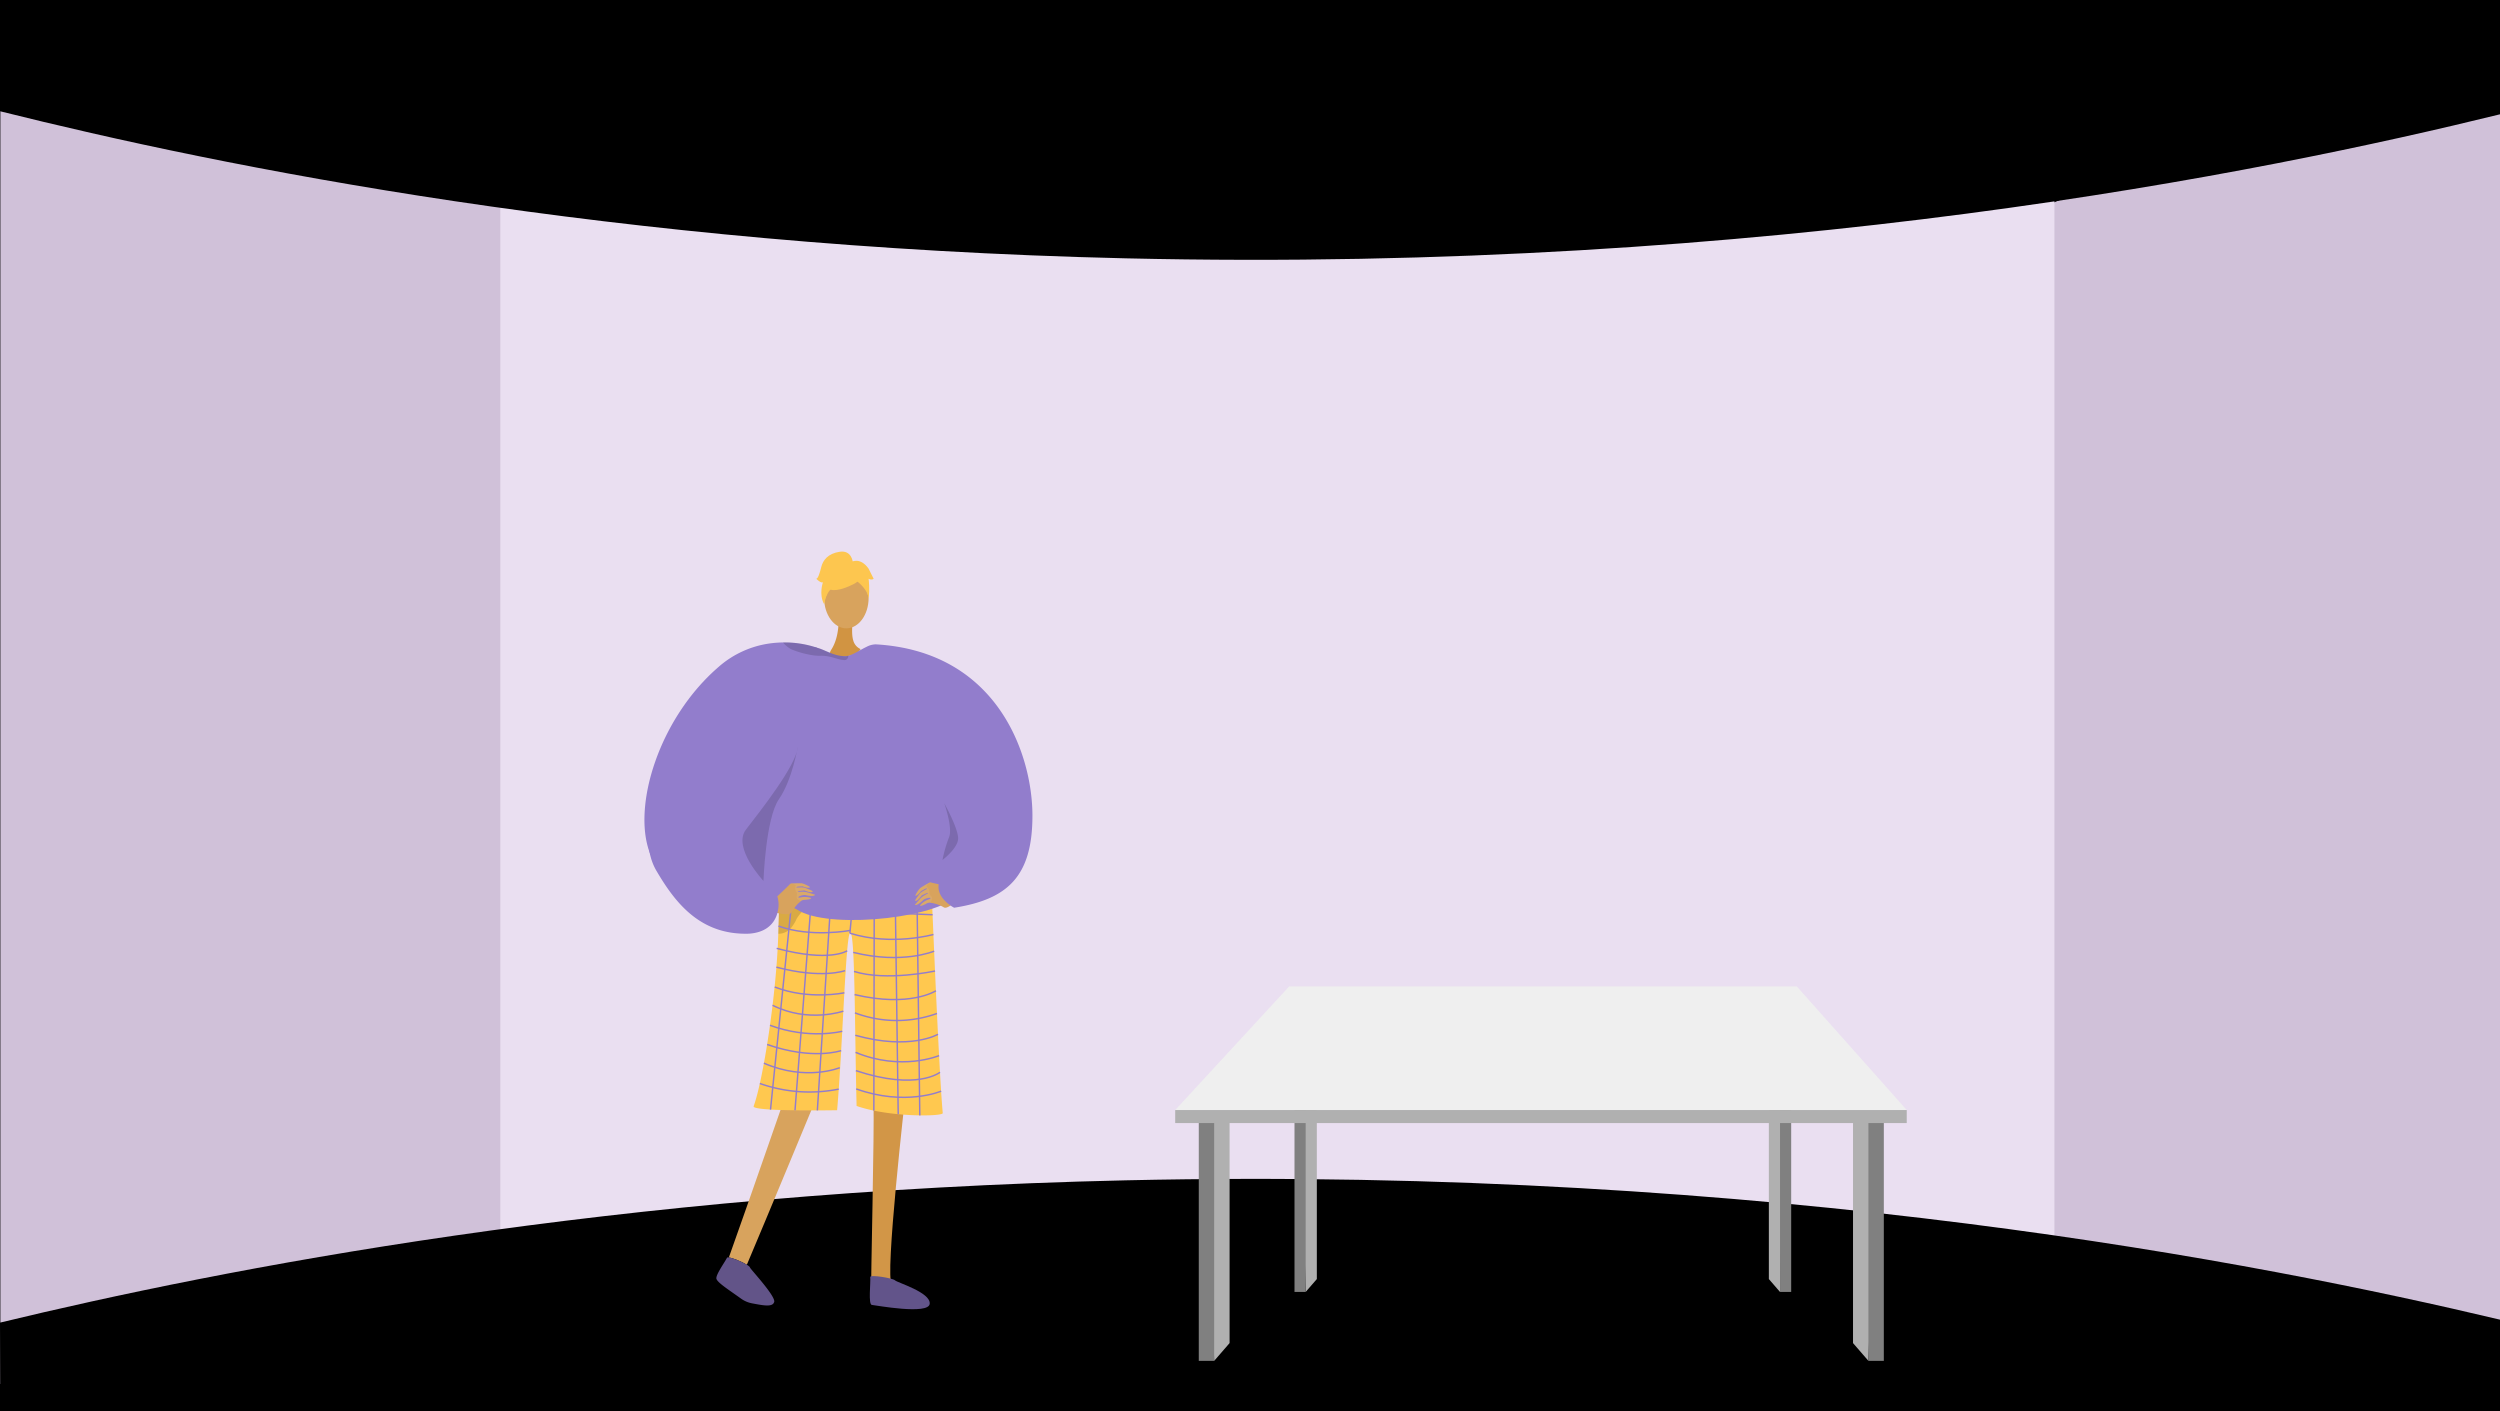 <svg xmlns="http://www.w3.org/2000/svg" xmlns:xlink="http://www.w3.org/1999/xlink" width="1366" height="771" viewBox="0 0 1366 771"><defs><style>.a,.q{fill:none;}.b{clip-path:url(#a);}.c{fill:#000;}.d{fill:#d0c1d9;}.e{fill:#eadff1;}.f{fill:#b0b0b0;}.g{fill:gray;}.h{fill:#efefef;}.i{fill:#d19442;}.j{fill:#d29647;}.k{fill:#d8a35d;}.l{fill:#625488;}.m{fill:#62548a;}.n{fill:#ffc84f;}.o{opacity:0.3;}.p{opacity:0.5;}.q{stroke:#927dcc;stroke-miterlimit:10;stroke-width:0.801px;}.r{fill:#927dcc;}.s{fill:#daa968;}.t{opacity:0.15;}.u{fill:#fdc64f;}</style><clipPath id="a"><rect class="a" width="1366" height="771" transform="translate(2210.044 1579.244)"/></clipPath></defs><g transform="translate(-2210.044 -1579.244)"><g class="b"><rect class="c" width="1366" height="771" transform="translate(2210.044 1579.244)"/><path class="d" d="M3576.044,1588.781v758.464l-242.228-67.586-32.991-6.263,1.636-558.092,30.118-25.56Z"/><path class="d" d="M2526.341,1704.716l-16.051,556.371-300.044,74.4V1585.432L2509.089,1679Z"/><path class="e" d="M2908.022,1668.316H2483.414V2285.7h849.165V1668.316Z"/><path class="c" d="M2210.044,1640.024c121.657,30.38,335.7,73.889,615,80.372,352.972,8.195,622.429-47.1,751-78.7v-62.455h-1366Z"/><path class="c" d="M2210.044,2301.928c121.657-29.39,335.7-71.48,615-77.753,352.972-7.927,622.429,45.568,751,76.133v47.19l-1365.8,2.746Z"/></g><path class="f" d="M3222.532,2192.892v120.213l8.417,9.712,4.208-133.487Z"/><path class="g" d="M3239.366,2189.331v133.487h-8.417V2192.892Z"/><path class="f" d="M2881.891,2192.892v120.213l-8.417,9.712-4.208-133.487Z"/><path class="g" d="M2865.057,2189.331v133.487h8.417V2192.892Z"/><path class="f" d="M3176.545,2162.906v115.218l6.1,7.042,3.052-124.841Z"/><path class="g" d="M3188.751,2160.325v124.841h-6.1v-122.26Z"/><path class="f" d="M2929.564,2162.906v115.218l-6.1,7.042-3.052-124.841Z"/><path class="g" d="M2917.358,2160.325v124.841h6.1v-122.26Z"/><path class="h" d="M3251.884,2185.77l-60.085-67.553H2914.453l-62.273,67.553Z"/><rect class="f" width="399.704" height="7.122" transform="translate(2852.18 2185.77)"/><path class="i" d="M2668.222,1916.391s.8,10.36-3.892,17.724c-3.152,4.948,3,4.564,9.736,3.5,5.168-.819,6.177-3.725,6.177-3.725a7.188,7.188,0,0,1-3.992-4.73c-1.074-3.457-.513-9.546.037-12.766C2677.431,1909.685,2668.222,1916.391,2668.222,1916.391Z"/><path class="j" d="M2704.881,2176.433s-11.7,102.412-7.5,104.25c7.528,3.347,37.048,14.38,4.343,11.5-16.838.726-15.54-3.011-15.748-6.2-.17-2.606,1.9-94.4,1.331-101.555-.128-1.6-.205-2.57-.205-2.57Z"/><path class="k" d="M2608.286,2266.323c2.181.254,7.174,2.327,9.84,3.978,8.642-20.279,40.212-96.426,40.212-96.426l-13.851-11.053S2617.146,2241.642,2608.286,2266.323Z"/><path class="l" d="M2607.252,2266.521c.662-1.34,12.3,3.678,12.62,5.342.158.821,15,16.548,13.068,19.055-1.015,2.673-6.405,1.512-11.95.475a15.256,15.256,0,0,1-6.1-2.62c-6.538-4.707-12.457-8.432-13.35-10.647C2600.758,2276.193,2605.952,2269.153,2607.252,2266.521Z"/><path class="m" d="M2685.536,2277.013c-.171-1.485,12.412.611,13.583,1.834s19.45,6.534,18.927,12.764-29.545.827-31.621.644S2685.871,2279.93,2685.536,2277.013Z"/><path class="n" d="M2719.077,2066.124a6.5,6.5,0,0,1-3.816,1.392c-8.651-.545-46.009-2.994-66.149-5.832-7.1-1-12.067-2.052-12.868-3.087a.666.666,0,0,0,0,.082c-.04,1.12-.457,13.943-.944,30.757-.962,33.191-8.3,80.235-13.474,94.27-1.118,3.029,45.62,2.169,45.62,2.169,2.952-34.09,4.672-94.225,6.984-96.735,2.812-3.054,2.576,49.946,3.655,94.4,17.958,6.308,47.264,5.807,47.084,3.9C2723.028,2164.763,2719.077,2066.124,2719.077,2066.124Z"/><g class="o"><path d="M2684.469,2065.3h.42S2684.74,2065.3,2684.469,2065.3Z"/><path class="p" d="M2684.469,2065.3c-11.19-.033-35.357-3.615-35.357-3.615-7.1-1-12.067-2.052-12.868-3.087a.666.666,0,0,0,0,.082c-.04,1.12-.457,13.943-.944,30.757a8.348,8.348,0,0,0,1.18-.038,9.127,9.127,0,0,0,6.229-3.694,20.263,20.263,0,0,0,2.683-4.588C2654.985,2066.031,2680.882,2065.324,2684.469,2065.3Z"/></g><line class="q" x2="1.583" y2="124.049" transform="translate(2711.039 2064.647)"/><line class="q" x2="1.671" y2="121.898" transform="translate(2699.154 2066.141)"/><line class="q" x1="0.226" y2="120.89" transform="translate(2687.509 2065.196)"/><line class="q" x1="2.309" y2="24.854" transform="translate(2674.429 2064.286)"/><line class="q" x1="7.888" y2="122.706" transform="translate(2656.643 2063.276)"/><line class="q" x1="9.599" y2="123.599" transform="translate(2644.435 2062.329)"/><line class="q" x1="12.662" y2="124.06" transform="translate(2631.048 2061.475)"/><path class="q" d="M2719.609,2079.06s-66.539-2.358-83.793-6.936"/><path class="q" d="M2674.429,2089.14c22.756,7.172,45.636.705,45.636.705"/><path class="q" d="M2674.809,2087.591s-21.415,4.149-39.388-2.339"/><path class="q" d="M2720.459,2098.959s-17.437,7.367-44.214.659"/><path class="q" d="M2720.938,2109.814s-26.664,5.788-44.26.217"/><path class="q" d="M2721.426,2120.6s-14.1,9.287-44.429,2.087"/><path class="q" d="M2722.007,2133.006a64.658,64.658,0,0,1-44.823-.331"/><path class="q" d="M2722.561,2144.374s-15.145,8.97-45.181.546"/><path class="q" d="M2723.159,2156.03s-20.6,8.687-45.633-1.781"/><path class="q" d="M2723.657,2165.13s-12.575,10.238-45.966-.888"/><path class="q" d="M2724.276,2175.463s-19.656,8.363-46.4-1.239"/><path class="q" d="M2672.928,2098.747s-9.341,6.495-38.515-1.315"/><path class="q" d="M2671.8,2109.593s-12.743,4.705-37.53-1.9"/><path class="q" d="M2671.4,2121.7s-19.417,4.138-38.029-3.148"/><path class="q" d="M2670.844,2131.726s-19.094,6.662-38.668-3.2"/><path class="q" d="M2670.245,2142.731s-18.043,4.7-39.487-3.268"/><path class="q" d="M2669.655,2153.3s-15.328,5.408-40.461-3.349"/><path class="q" d="M2668.883,2162.63s-18.3,7.59-41.434-2.462"/><path class="q" d="M2668.339,2174.329a81.4,81.4,0,0,1-43.118-3.069"/><path class="r" d="M2733.812,1988.843c1.419,2.216,7.211,65.19,0,78.254-7.253,13.138-67.67,20.161-86.665,10.054-19.275-10.255-26.7-20.119-29.276-38.513-2.582-18.43,3.438-46.874,3.438-46.874l82.374-54.439Z"/><path class="s" d="M2717.92,2061.532a47.946,47.946,0,0,0-5.052,2.937,14.957,14.957,0,0,0-2.6,3.815c-.482,1.018,1.514.091,3.038-2.143,1.48-.811,2.858-1.724,3.2-1.391s-1.993.943-3.66,2.531c-1.632,2.094-3.2,4.147-2.637,4.188s1.175.062,3.492-2.969c1.638-.75,3.233-1.645,3.363-1.3s-1.906.992-3.517,2.392c-2.256,2.312-2.781,3.156-3.616,3.969.45.5,1.96.048,4.728-2.719,1.494-.928,3.722-1.288,3.8-.823-.069.494-1.622.767-2.678,1.4a12.483,12.483,0,0,0-2.91,2.334c-.314.4.016,1.1,3.678-.956a3.752,3.752,0,0,1,2.654-.166l1.9-5.2Z"/><path class="k" d="M2728.337,2063.551s-8.928-1.837-9.722-2.166-2.761,2.019-2.127,2.458a4.34,4.34,0,0,1,1.427,2.611,2.054,2.054,0,0,0,.4,1.856c.542.627,1.336,1.431.989,2.367s-1.156,1.878-.1,1.952a18.83,18.83,0,0,1,6.529,2.391c2.246,1.4,7.841-4.7,7.841-4.7Z"/><path class="s" d="M2642.357,2062.042a47.62,47.62,0,0,1,5.825-.16,14.726,14.726,0,0,1,4.182,1.886c.937.615-1.245.876-3.7-.225-1.681.088-3.328.036-3.445.5s2.187-.247,4.428.229c2.473.925,4.867,1.851,4.41,2.182s-.97.672-4.511-.691c-1.784.224-3.606.3-3.538.666s2.138-.158,4.234.185c3.118.783,4,1.226,5.132,1.479-.124.667-1.648,1.075-5.436.175-1.753,0-3.84.865-3.664,1.3.313.384,1.779-.2,3-.222a12.313,12.313,0,0,1,3.686.456c.475.176.551.944-3.631,1.124a3.782,3.782,0,0,0-2.35,1.259l-4.3-3.435Z"/><path class="k" d="M2634.511,2069.26s6.669-6.278,7.177-6.977,3.4.266,3.082.975a4.368,4.368,0,0,0,.13,2.98,2.048,2.048,0,0,1,.613,1.8c-.137.821-.4,1.926.378,2.542s1.955.992,1.1,1.61a19.15,19.15,0,0,0-4.338,5.484c-1.191,2.383-9.112.13-9.112.13Z"/><path class="r" d="M2568.648,2054.936c10.217,17.428,23.9,35.328,50.622,34.468,8.023-.522,12.266-4.139,14.362-8.227a15.669,15.669,0,0,0,1.078-2.7c.036-.119.071-.239.1-.358a17.487,17.487,0,0,0,.44-2.1,15.323,15.323,0,0,0-.328-6.531l0-.012c-.038-.114-.077-.221-.118-.32-.015-.039-.033-.081-.053-.125-.133-.314-.34-.762-.612-1.326-1.2-2.479-3.664-7.17-6.836-12.352-5.66-9.257-5.483-23.451-3.032-30.752.266-.792,1.733-1.586,4.063-2.467.7-.263,1.471-.538,2.315-.824,11.664-3.915,25.277-28.573,33.716-49.113,1.716-4.181,3.216-8.191,4.45-11.832a103.5,103.5,0,0,0,2.941-10.1c.78-3.461.975-5.889.443-6.8a.709.709,0,0,0-.685-.4,15.358,15.358,0,0,1-4.512-.6c-3.694-.956-7.81-3.8-10.76-6.155l0,0c-2.4-1.914-4.013-3.506-4.013-3.506h-.012c-.145.006-1.482.063-3.712.349a78.334,78.334,0,0,0-8.1,1.505c-1.181.278-2.427.6-3.729.971-.561.158-1.131.328-1.71.505a85.919,85.919,0,0,0-44.408,31.353C2565.323,2001.846,2558.313,2037.293,2568.648,2054.936Z"/><path class="t" d="M2590.557,2023.977a1.384,1.384,0,0,1,.18.057C2590.66,2024.009,2590.6,2023.989,2590.557,2023.977Z"/><path class="r" d="M2634.71,1935.831s.086.1.254.3c.936,1.125,4.412,5.309,9.488,11.491,4.175,5.094,9.434,11.545,15.249,18.763l0,0c1.517,1.884,3.076,3.825,4.662,5.805,27.453,34.286,63.109,80.732,59.772,86.892a10.73,10.73,0,0,0-1.181,3.324,8.887,8.887,0,0,0-.118,1.726c.106,3.566,2.4,6.421,4.589,8.341l.018.015a.854.854,0,0,0,.094.083,22.1,22.1,0,0,0,1.855,1.437,19.162,19.162,0,0,0,1.993,1.227c29.095-4.581,42.784-16.968,42.784-50.3s-19.034-89.744-85.577-93.617a11.055,11.055,0,0,0-5.053,1.355c-3.407,1.61-7.075,4.16-10.028,4.883a6.2,6.2,0,0,1-1.376.2c-6.381.146-11-3.374-15.7-4.608l-.015-.006-.027-.009a10.857,10.857,0,0,0-4.172-.331h-.012q-1.847.242-3.541.487c-2.143.31-4.086.624-5.8.919-.889.156-1.716.308-2.475.448-1.178.221-2.188.421-3.02.592-.355.071-.677.14-.963.2C2635.307,1935.688,2634.71,1935.831,2634.71,1935.831Z"/><ellipse class="k" cx="12.149" cy="16.576" rx="12.149" ry="16.576" transform="translate(2660.35 1889.419)"/><path class="u" d="M2677.01,1898.1s-21.033,11.661-14.79-7.062C2666.539,1878.081,2691.355,1889.75,2677.01,1898.1Z"/><path class="u" d="M2673.961,1893.624s11.768,6.982,10.632,13.987c0,0,2.6-20.913-9.106-21.439s-16.231.6-15.192,22.718C2660.295,1908.89,2663.7,1891.3,2673.961,1893.624Z"/><path class="u" d="M2676,1886.309s-.592-6.516-7.051-5.594-9.228,4.614-10.151,8.306-1.846,6.459-2.768,6.459c0,0,2.768,2.769,3.691,1.846,0,0-2.4,6.636.648,12.085,0,0,1.2-8.394,5.811-9.317S2676,1886.309,2676,1886.309Z"/><path class="u" d="M2675.406,1886.252s4.614-2.768,9.228,3.691l2.769,5.537s-.923.923-2.769,0c0,0,.841,6.5-.041,10.172l-2.727-11.095Z"/><path class="r" d="M2564.966,2044.893l0,.006,0,.006c9.393,25.5,58.538-72.005,58.538-72.005l20.942-25.273,7.063-8.523,1.645-1.983,1.648-1.986,1.638-1.98-.005,0-.015-.006-.027-.009a55.127,55.127,0,0,0-18.576-2.858,57.111,57.111,0,0,0-6.889.5,53.417,53.417,0,0,0-28.141,12.773C2570.166,1971.649,2555.585,2019.388,2564.966,2044.893Z"/><path class="t" d="M2637.823,1930.279a17.144,17.144,0,0,0,3.785,3.285,7.475,7.475,0,0,0,1.1.577c.053.024.109.048.165.071a50.516,50.516,0,0,0,10.282,2.909,27.529,27.529,0,0,0,4.713.451c.13,0,.257,0,.381-.006,5.6-.17,9.393,2.165,12.854,2.332a2.069,2.069,0,0,0,2.406-2.335,6.2,6.2,0,0,1-1.376.2c-6.381.146-11-3.374-15.7-4.608l-.015-.006-.027-.009A55.127,55.127,0,0,0,2637.823,1930.279Z"/><path class="t" d="M2627.2,2060.581s-17.137-18.249-9.544-28.087,27.625-35.152,28.27-45.122c0,0-2.975,18.032-10.265,28.533S2627.2,2060.581,2627.2,2060.581Z"/><path class="t" d="M2725,2049.158s8.173-6.183,8.557-11.45-7.586-19.622-7.586-19.622,4.782,13.622,2.626,18.622A73.963,73.963,0,0,0,2725,2049.158Z"/></g></svg>